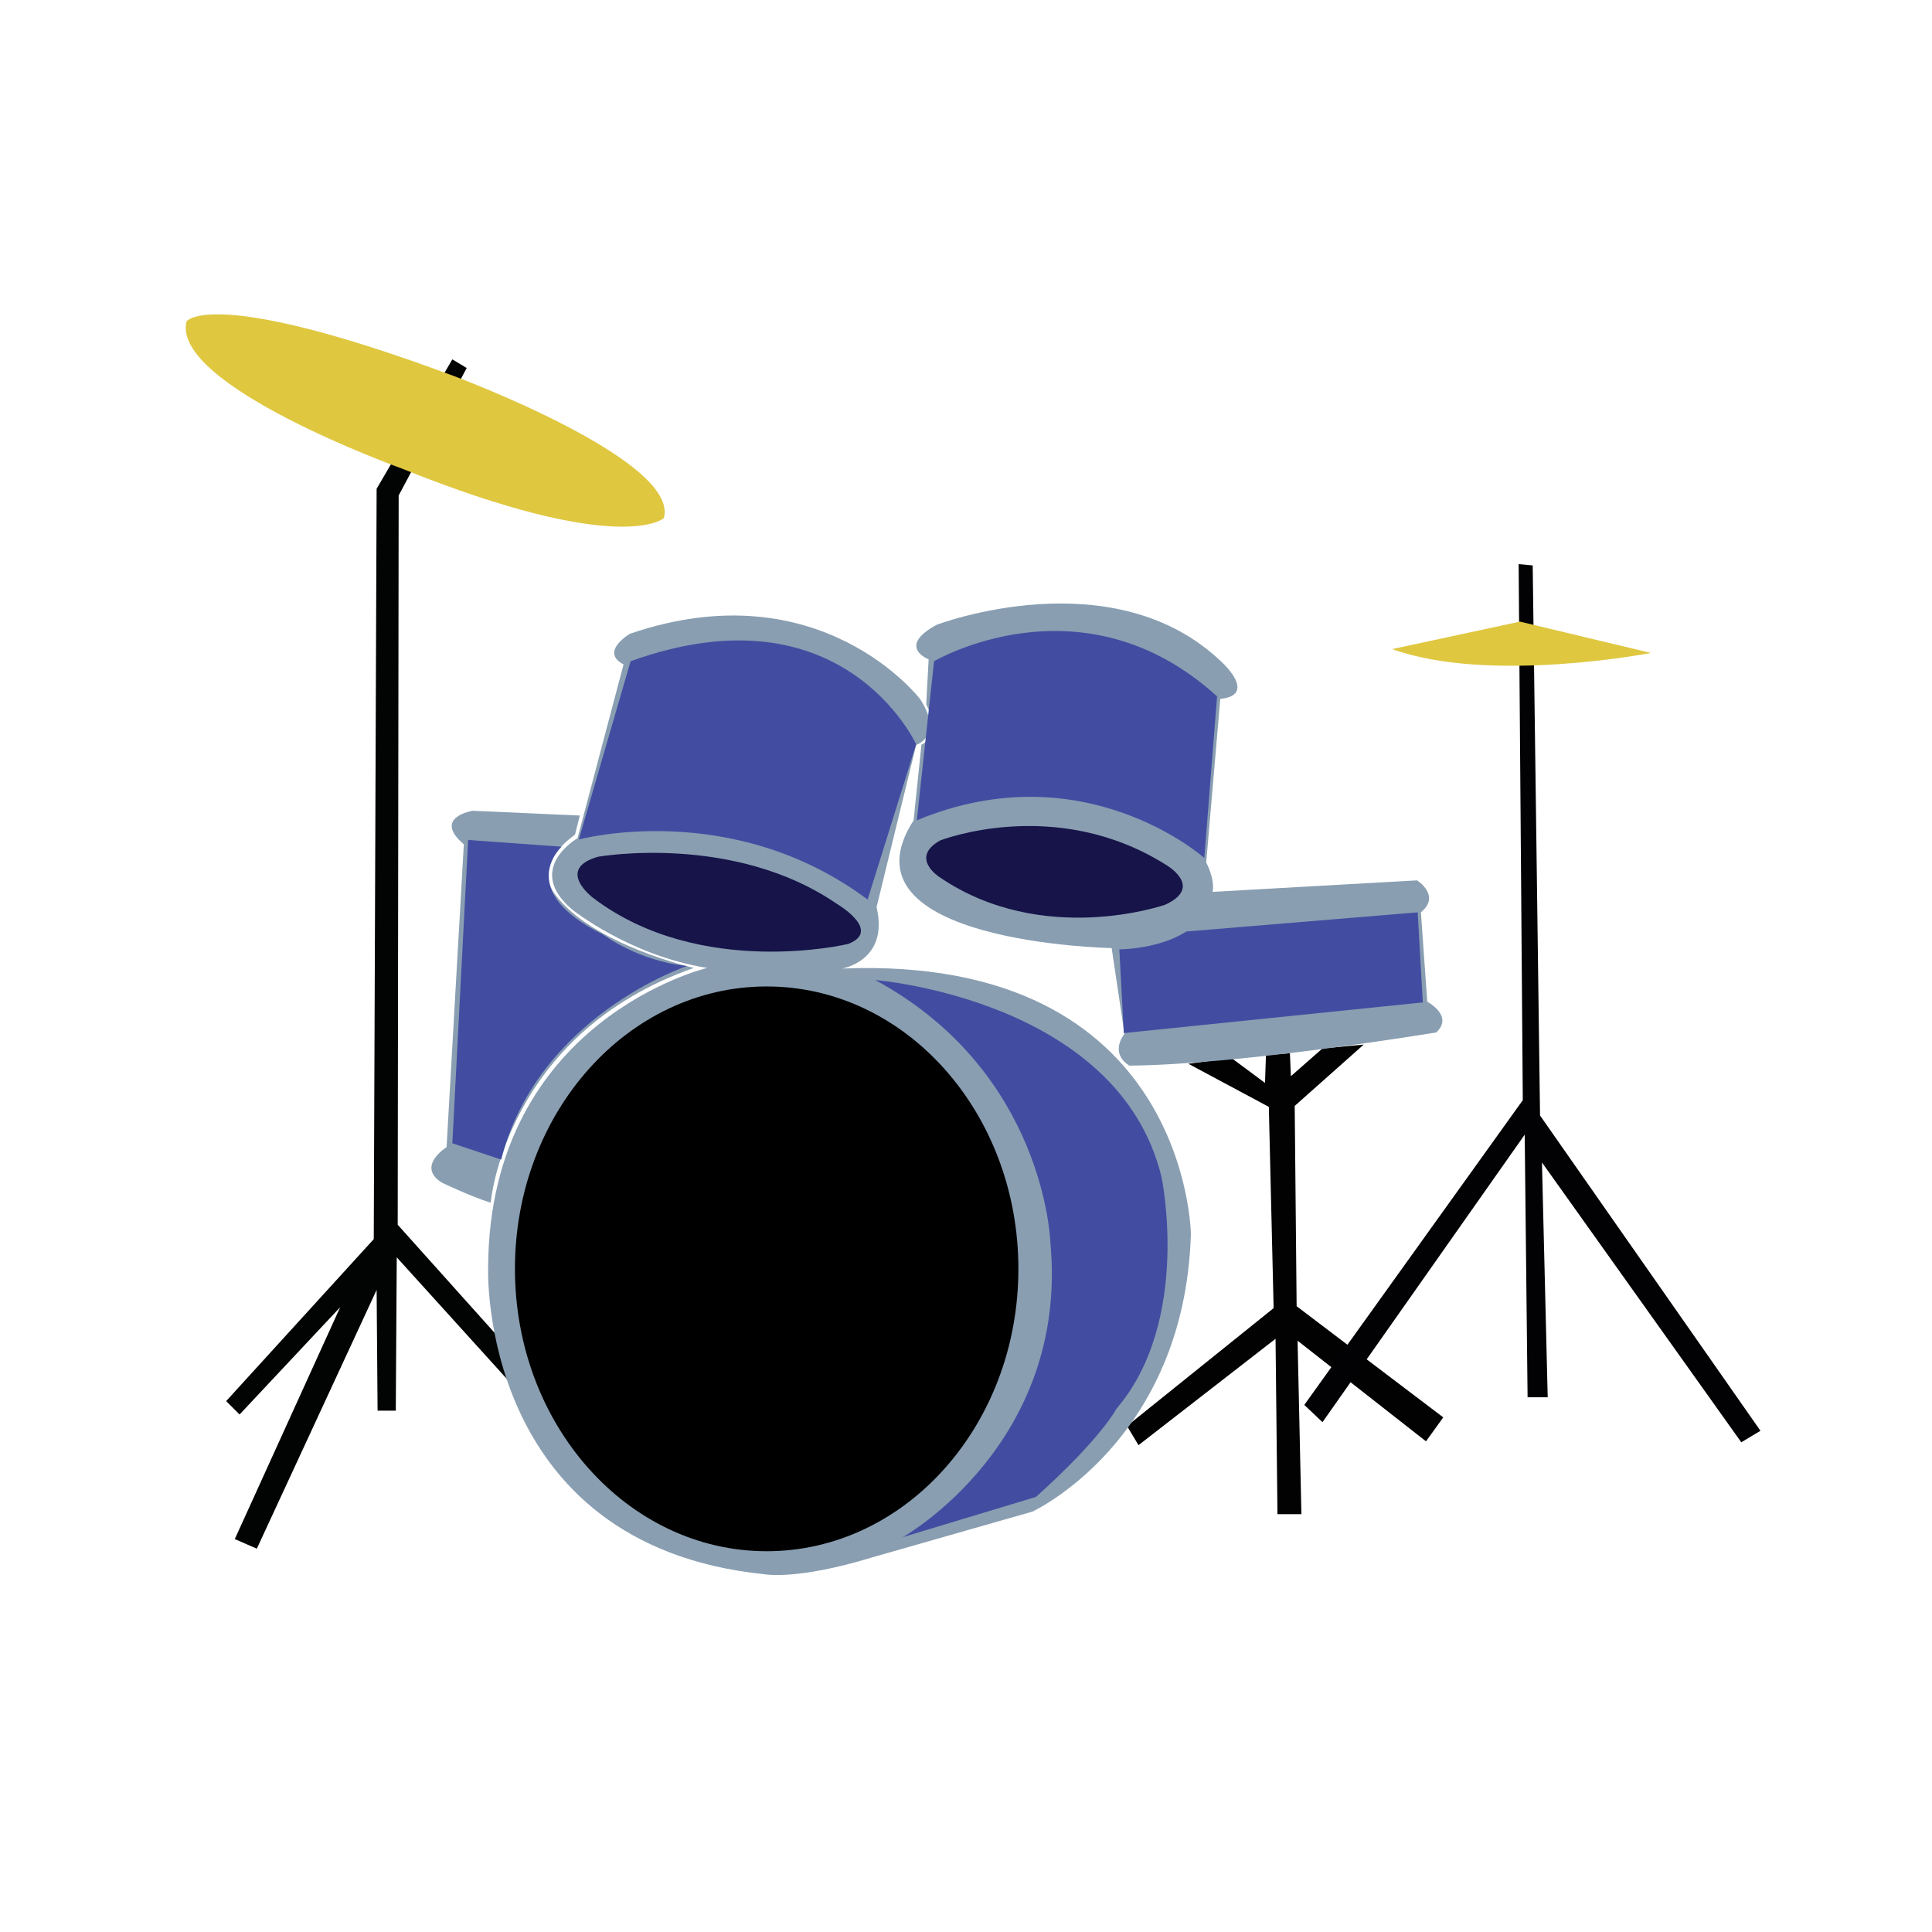 <?xml version="1.0" encoding="utf-8"?>
<!-- Generator: Adobe Illustrator 14.0.0, SVG Export Plug-In . SVG Version: 6.00 Build 43363)  -->
<!DOCTYPE svg PUBLIC "-//W3C//DTD SVG 1.1//EN" "http://www.w3.org/Graphics/SVG/1.1/DTD/svg11.dtd">
<svg version="1.1" xmlns="http://www.w3.org/2000/svg" xmlns:xlink="http://www.w3.org/1999/xlink" x="0px" y="0px" width="504px"
	 height="504px" viewBox="0 0 504 504" enable-background="new 0 0 504 504" xml:space="preserve">
<g id="Layer_4">
	<polygon fill="#020403" points="98.25,127.5 118,93.75 121.75,96 104,129.25 103.75,319.5 136.25,355.75 132.25,359.75 103.5,328 
		103.25,368 98.5,368 98.25,336.5 67,404 61.25,401.5 88.75,341 62.5,369 59,365.5 97.5,323.25 	"/>
	<polygon fill="#020202" points="330.25,275.25 336.5,274.75 336.75,280.75 345,273.5 355.75,272.5 337.75,288.5 338.25,340.75 
		376.5,369.75 372,376 338.5,349.75 339.5,395 333.25,395 332.75,349.25 297,377 294,372 332.25,341.25 331,288.75 310,277.5 
		321.25,276 330,282.5 	"/>
	<polygon fill="#020204" points="399.834,147.5 401.75,291 459.25,373.25 454.25,376.25 402.25,303.25 403.75,364.5 398.5,364.5 
		397.75,296 345,371 340.25,366.5 397.25,287 396.167,147.167 	"/>
</g>
<g id="Layer_2">
	<path fill="#899EB1" d="M184.5,252.5c0,0-56.833,13.501-57.167,78.167c0,0-2.667,72.33,72,79.996c0,0,8.333,1.666,28-4.334l42-12
		c0,0,39.666-18.334,41.333-72.334c0,0-0.667-72.999-91-69.333c0,0,12.333-2,9-16l10.333-42.333c0,0,7.333-2.333,1-12
		c0,0-25.999-34-75.666-17c0,0-8,4.667-1.667,8l-12,45.333c0,0-14,8-1.333,18.667C149.332,237.331,164.335,249.336,184.5,252.5z"/>
	<path fill="#899EB1" d="M244.333,162.995c0,0,46.333-17.667,74.667,10c0,0,8.999,8.333-0.667,9.333l-3.666,42.667
		c0,0,2.332,4.333,1.666,7.667l53.334-3c0,0,6.334,4,1,8.333l1.666,23.333c0,0,7.001,3.666,2.334,8c0,0-50,8.334-80,8.667
		c0,0-5.334-2.666-1.334-8.333L290,247.328c0,0-72.333-1.333-51.667-33.333l2.042-19.745c0,0,5.5-2.125,1.25-10.5L242.25,172
		C242.25,172,233.792,168.74,244.333,162.995z"/>
	<path fill="#899EB1" d="M151.25,212.75l-28-1.25c0,0-10.5,1.75-2.25,8.75l-4.5,79c0,0-8,5-1.25,9.25c0,0,7.25,3.5,12.75,5.25
		c0,0,3.75-44,53-61.25c0,0-26.5-6-36.25-19.25c0,0-6.25-7.25,5.25-15.5L151.25,212.75z"/>
</g>
<g id="Layer_3">
	<path fill="#424DA1" d="M164.5,172.499l-13.5,46.5c0,0,39.833-10.833,75.333,15.667l12.667-40.5
		C239,194.165,220.001,152.499,164.5,172.499z"/>
	<path fill="#424DA1" d="M243.668,172.499c0,0,38.666-22.833,73.833,9.167l-3.333,42.166c0,0-31.334-28.001-75-9.834
		L243.668,172.499z"/>
	<path fill="#424DA1" d="M292,247.664c0,0,10.166,0,17.5-4.667l60.334-5l1.333,23.5l-78,8L292,247.664z"/>
	<path fill="#424DA1" d="M228.333,255.667c0,0,63.333,4.999,74.667,51.333c0,0,7.917,37.5-11.75,60.5c0,0-3.918,7.667-21,23
		L235.5,401c0,0,43.501-24.333,38.501-77C274.001,324,272.664,279.668,228.333,255.667z"/>
	<path fill="#424DA1" d="M122.125,219.125l24.375,1.75c0,0-12.5,11.375,10.75,22.875c0,0,9.25,7,22,8.25c0,0-39,13-48.5,50.5
		L118,298.25L122.125,219.125z"/>
	<path fill="#161449" d="M245.25,219.25c0,0,30-11.75,58.75,6.25c0,0,10.25,5.75,0,10.5c0,0-32,11.25-59-7.25
		C245,228.75,237.25,223.75,245.25,219.25z"/>
	<path fill="#161449" d="M156,223.5c0,0,35.25-6.25,62.25,12.25c0,0,12,7,3,10.5c0,0-38.5,9.25-66.5-12
		C154.75,234.25,144.75,226.75,156,223.5z"/>
</g>
<g id="Layer_5">
	<ellipse cx="200" cy="331.001" rx="65.667" ry="73.666"/>
</g>
<g id="Layer_6">
	<path fill="#DFC740" d="M118.167,98.001c0,0,59.333,22,55,37.167c0,0-11,10.167-68.5-13c0,0-60.167-21.667-56-38.333
		C48.667,83.833,55,74.503,118.167,98.001z"/>
	<path fill="#DFC740" d="M363.173,169.33l33.333-7.167l34.167,8.167C430.673,170.33,388.673,178.497,363.173,169.33z"/>
</g>
</svg>
